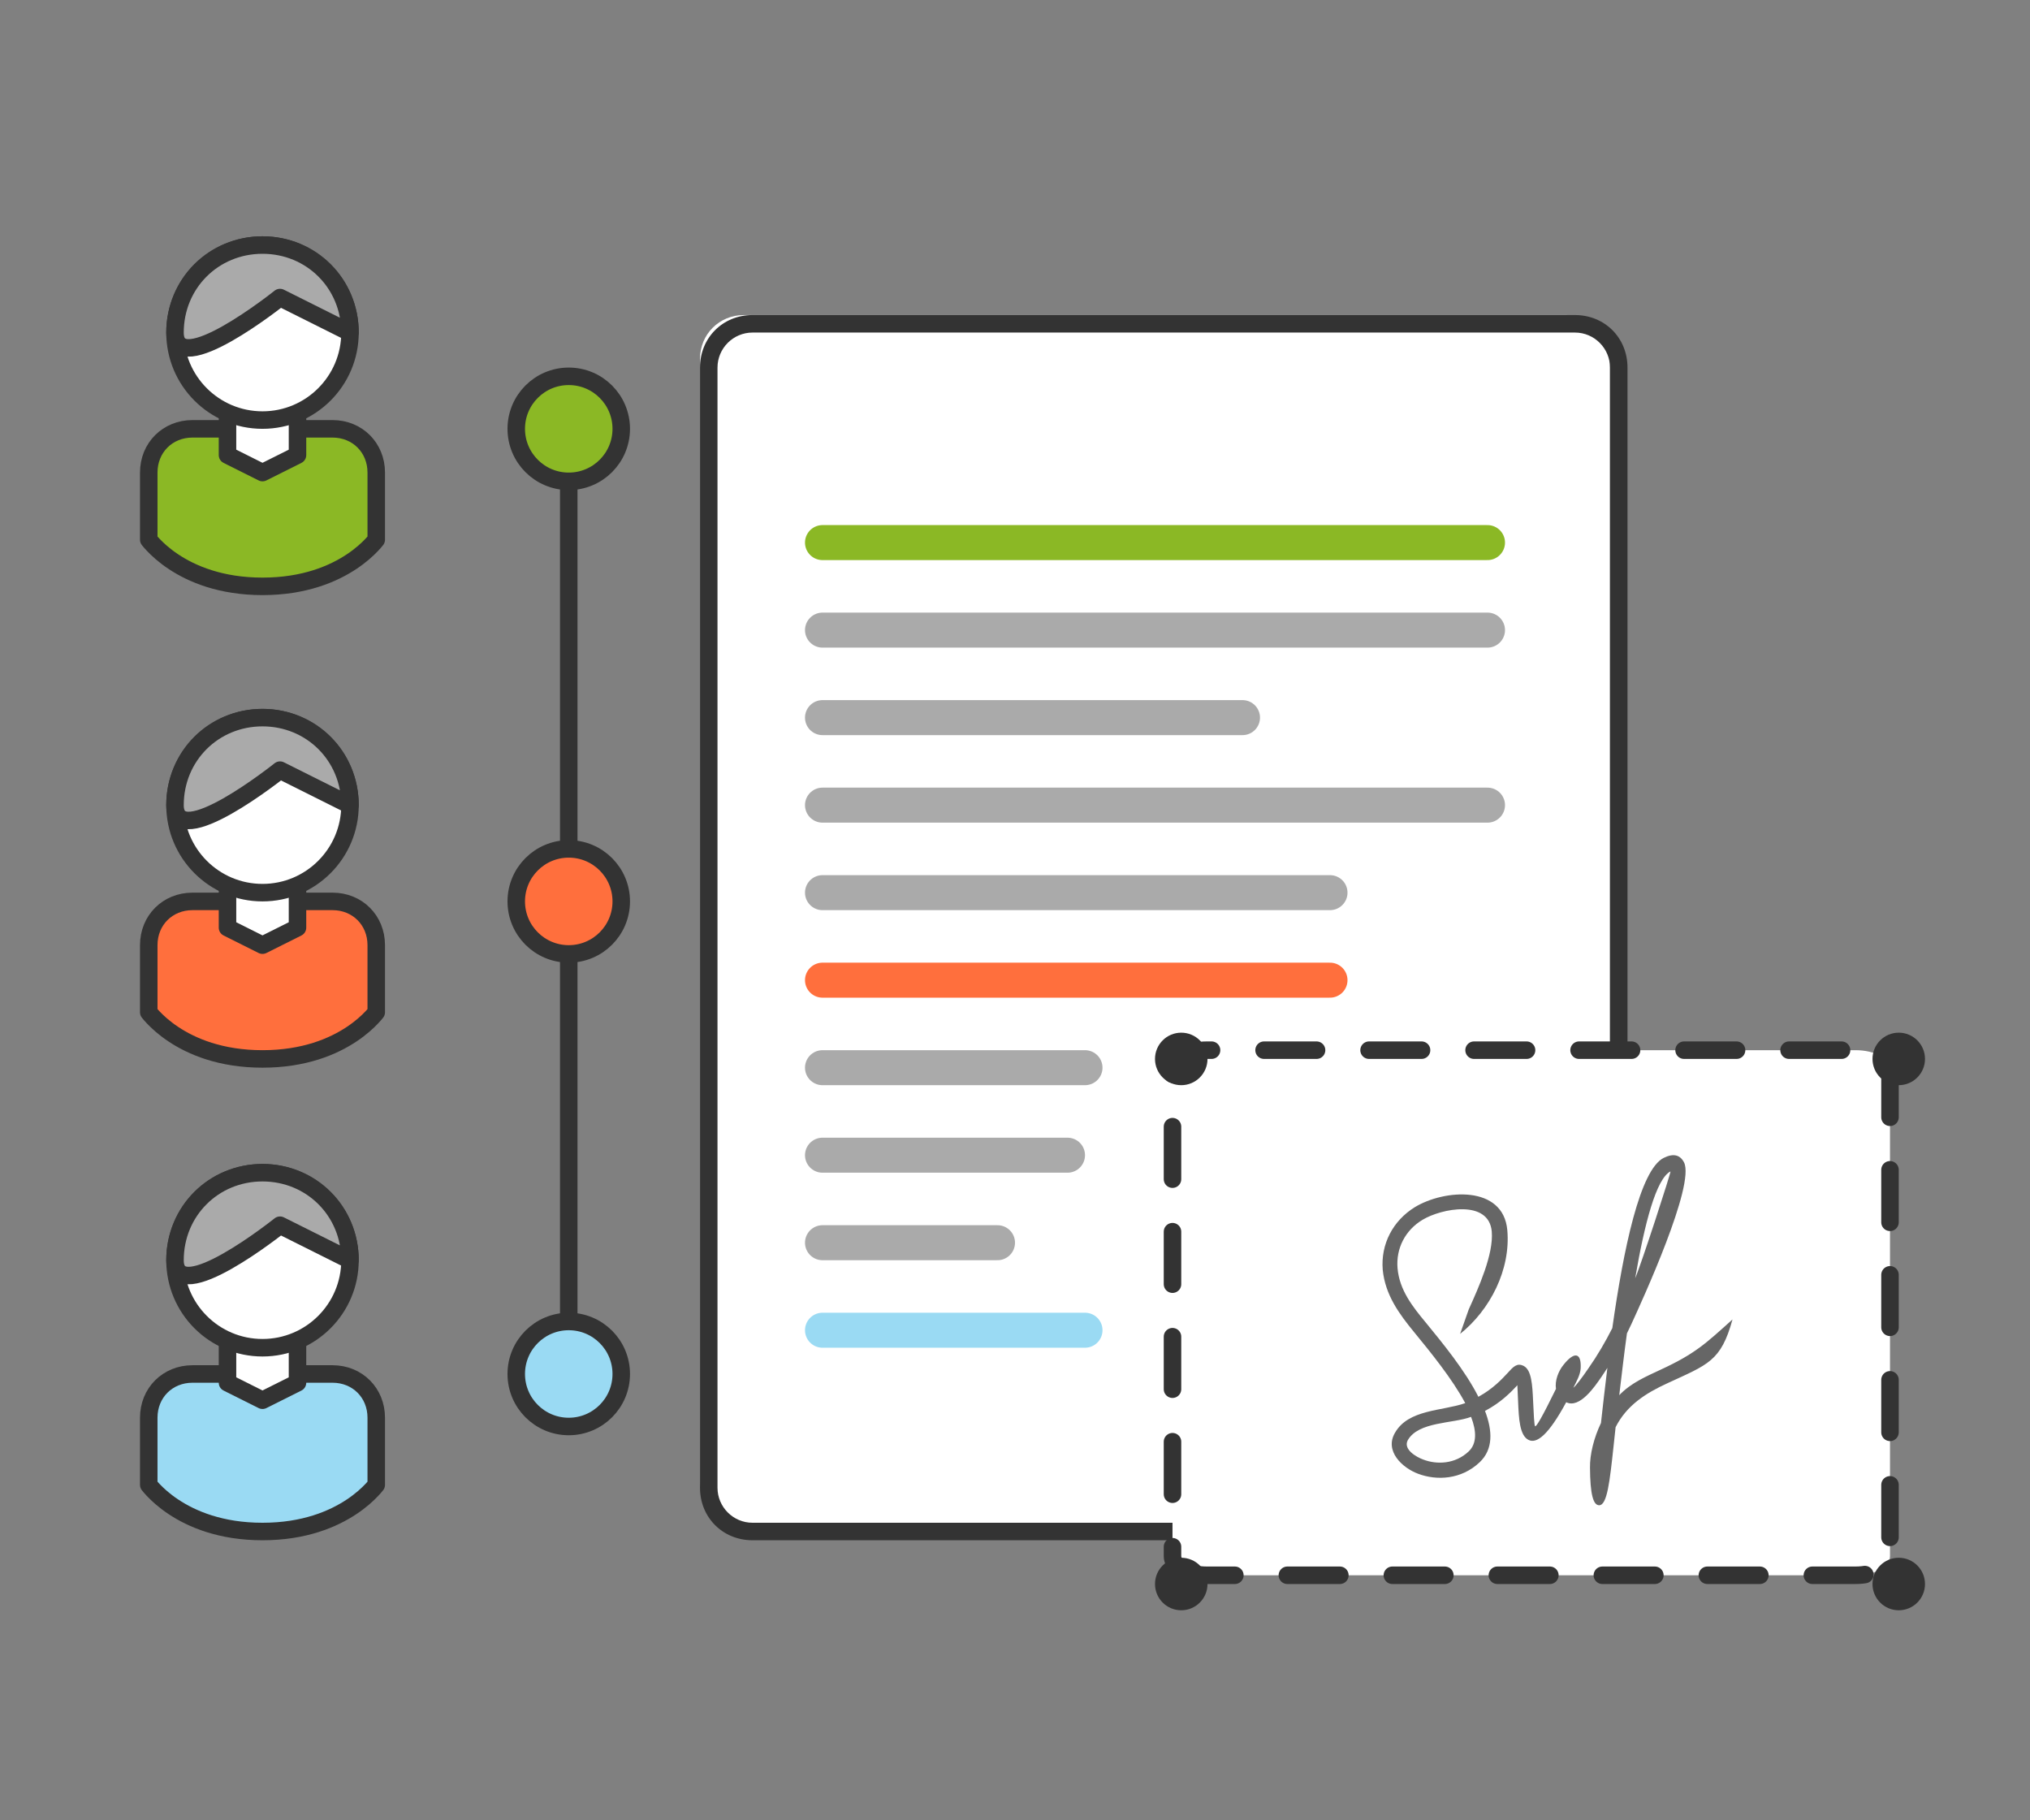 <svg width="116" height="104" viewBox="0 0 116 104" fill="none" xmlns="http://www.w3.org/2000/svg">
<rect x="0" y="0" width="116" height="104" fill="#808080" stroke="none"/>
<path d="M42.5 87C41.1 87 40 85.9 40 84.5V20.5C40 19.1 41.1 18 42.5 18H89.5C90.9 18 92 19.1 92 20.5V84.5C92 85.9 90.9 87 89.5 87H42.5Z" fill="white"/>
<path d="M47 31H85" stroke="#8BB825" stroke-width="2" stroke-miterlimit="10" stroke-linecap="round" stroke-linejoin="round"/>
<path d="M47 36H85" stroke="#AAAAAA" stroke-width="2" stroke-miterlimit="10" stroke-linecap="round" stroke-linejoin="round"/>
<path d="M47 41H71" stroke="#AAAAAA" stroke-width="2" stroke-miterlimit="10" stroke-linecap="round" stroke-linejoin="round"/>
<path d="M47 46H85" stroke="#AAAAAA" stroke-width="2" stroke-miterlimit="10" stroke-linecap="round" stroke-linejoin="round"/>
<path d="M47 51H76" stroke="#AAAAAA" stroke-width="2" stroke-miterlimit="10" stroke-linecap="round" stroke-linejoin="round"/>
<path d="M47 56H76" stroke="#FF6F3D" stroke-width="2" stroke-miterlimit="10" stroke-linecap="round" stroke-linejoin="round"/>
<path d="M47 61H62" stroke="#AAAAAA" stroke-width="2" stroke-miterlimit="10" stroke-linecap="round" stroke-linejoin="round"/>
<path d="M47 66H61" stroke="#AAAAAA" stroke-width="2" stroke-miterlimit="10" stroke-linecap="round" stroke-linejoin="round"/>
<path d="M47 71H57" stroke="#AAAAAA" stroke-width="2" stroke-miterlimit="10" stroke-linecap="round" stroke-linejoin="round"/>
<path d="M47 76H62" stroke="#9ADAF3" stroke-width="2" stroke-miterlimit="10" stroke-linecap="round" stroke-linejoin="round"/>
<path d="M90 19C91.1 19 92 19.9 92 21V85C92 86.1 91.1 87 90 87H43C41.9 87 41 86.1 41 85V21C41 19.9 41.9 19 43 19H90ZM90 18H43C41.3 18 40 19.3 40 21V85C40 86.7 41.3 88 43 88H90C91.7 88 93 86.7 93 85V21C93 19.3 91.7 18 90 18Z" fill="#333333"/>
<path d="M11 24.5H19C20.424 24.5 21.5 25.576 21.5 27V30.834C21.444 30.905 21.36 31.005 21.246 31.125C21.003 31.383 20.625 31.733 20.098 32.084C19.048 32.784 17.393 33.5 15 33.5C12.607 33.5 10.952 32.784 9.902 32.084C9.375 31.733 8.998 31.383 8.754 31.125C8.64 31.005 8.556 30.905 8.5 30.834V27C8.5 25.576 9.576 24.5 11 24.5Z" fill="#8BB825" stroke="#333333" stroke-miterlimit="10" stroke-linecap="round" stroke-linejoin="round"/>
<path d="M17 26L15 27L13 26V22H17V26Z" fill="white" stroke="#333333" stroke-miterlimit="10" stroke-linecap="round" stroke-linejoin="round"/>
<path d="M15 24C17.761 24 20 21.761 20 19C20 16.239 17.761 14 15 14C12.239 14 10 16.239 10 19C10 21.761 12.239 24 15 24Z" fill="white" stroke="#333333" stroke-miterlimit="10" stroke-linecap="round" stroke-linejoin="round"/>
<path d="M20 19L16 17C16 17 10 21.8 10 19C10 16.2 12.2 14 15 14C17.8 14 20 16.2 20 19Z" fill="#AAAAAA" stroke="#333333" stroke-linecap="round" stroke-linejoin="round"/>
<path d="M11 51.5H19C20.424 51.5 21.5 52.576 21.5 54V57.834C21.444 57.905 21.36 58.005 21.246 58.125C21.003 58.383 20.625 58.733 20.098 59.084C19.048 59.784 17.393 60.5 15 60.5C12.607 60.5 10.952 59.784 9.902 59.084C9.375 58.733 8.998 58.383 8.754 58.125C8.64 58.005 8.556 57.905 8.5 57.834V54C8.5 52.576 9.576 51.5 11 51.5Z" fill="#FF6F3D" stroke="#333333" stroke-miterlimit="10" stroke-linecap="round" stroke-linejoin="round"/>
<path d="M17 53L15 54L13 53V49H17V53Z" fill="white" stroke="#333333" stroke-miterlimit="10" stroke-linecap="round" stroke-linejoin="round"/>
<path d="M15 51C17.761 51 20 48.761 20 46C20 43.239 17.761 41 15 41C12.239 41 10 43.239 10 46C10 48.761 12.239 51 15 51Z" fill="white" stroke="#333333" stroke-miterlimit="10" stroke-linecap="round" stroke-linejoin="round"/>
<path d="M20 46L16 44C16 44 10 48.8 10 46C10 43.2 12.2 41 15 41C17.8 41 20 43.2 20 46Z" fill="#AAAAAA" stroke="#333333" stroke-linecap="round" stroke-linejoin="round"/>
<path d="M11 78.5H19C20.424 78.5 21.5 79.576 21.5 81V84.834C21.444 84.905 21.36 85.005 21.246 85.125C21.003 85.383 20.625 85.733 20.098 86.084C19.048 86.784 17.393 87.5 15 87.5C12.607 87.5 10.952 86.784 9.902 86.084C9.375 85.733 8.998 85.383 8.754 85.125C8.64 85.005 8.556 84.905 8.5 84.834V81C8.5 79.576 9.576 78.5 11 78.5Z" fill="#9ADAF3" stroke="#333333" stroke-miterlimit="10" stroke-linecap="round" stroke-linejoin="round"/>
<path d="M17 79L15 80L13 79V75H17V79Z" fill="white" stroke="#333333" stroke-miterlimit="10" stroke-linecap="round" stroke-linejoin="round"/>
<path d="M15 77C17.761 77 20 74.761 20 72C20 69.239 17.761 67 15 67C12.239 67 10 69.239 10 72C10 74.761 12.239 77 15 77Z" fill="white" stroke="#333333" stroke-miterlimit="10" stroke-linecap="round" stroke-linejoin="round"/>
<path d="M20 72L16 70C16 70 10 74.8 10 72C10 69.2 12.2 67 15 67C17.8 67 20 69.2 20 72Z" fill="#AAAAAA" stroke="#333333" stroke-linecap="round" stroke-linejoin="round"/>
<path d="M68.971 90C67.867 90 67 89.522 67 88.913V61.087C67 60.478 67.867 60 68.971 60H106.029C107.133 60 108 60.478 108 61.087V88.913C108 89.522 107.133 90 106.029 90H68.971Z" fill="white" stroke="#333333" stroke-miterlimit="14.038" stroke-linecap="round" stroke-dasharray="3 3"/>
<circle cx="67.5" cy="60.5" r="1.5" fill="#333333"/>
<circle cx="108.5" cy="60.5" r="1.5" fill="#333333"/>
<circle cx="108.5" cy="90.5" r="1.5" fill="#333333"/>
<circle cx="67.5" cy="90.5" r="1.5" fill="#333333"/>
<path fill-rule="evenodd" clip-rule="evenodd" d="M83.926 74.816C84.491 73.567 85.358 71.646 85.243 70.355C85.076 68.517 82.37 69.036 81.282 69.695C80.303 70.283 79.761 71.324 79.86 72.462C79.968 73.705 80.717 74.651 81.48 75.57C82.4 76.696 83.707 78.276 84.48 79.804C85.306 79.35 85.818 78.802 86.132 78.462C86.477 78.08 86.686 77.852 87.062 78.038C87.522 78.266 87.564 79.143 87.606 80.042C87.637 80.734 87.669 81.456 87.721 81.487C87.794 81.518 88.108 80.992 88.913 79.35C88.838 78.882 89.056 78.321 89.352 77.966C89.916 77.254 90.376 77.212 90.324 78.183C90.298 78.571 90.073 78.943 89.906 79.288C90.052 79.174 90.397 78.72 90.763 78.183C91.275 77.454 91.73 76.675 92.132 75.88C92.77 71.367 93.711 66.834 95.07 66.153C95.634 65.874 96.01 65.987 96.23 66.411C96.878 67.691 93.836 74.31 93.23 75.632L92.968 76.18C92.801 77.377 92.665 78.586 92.529 79.711C93.195 79.01 94.053 78.649 94.913 78.245C96.878 77.336 97.484 76.748 99 75.384C98.341 77.78 97.599 77.956 95.279 79.03C94.041 79.596 92.951 80.292 92.32 81.539L92.205 82.613C91.986 84.637 91.84 86 91.379 86C91.035 86 90.867 85.349 90.857 83.852C90.846 83.088 91.076 82.159 91.484 81.301C91.589 80.331 91.714 79.267 91.85 78.152C91.735 78.338 91.609 78.513 91.495 78.689C91.152 79.183 90.276 80.498 89.498 80.114C88.474 82.004 87.815 82.489 87.355 82.272C86.832 82.024 86.79 81.043 86.749 80.093L86.707 79.143C86.341 79.536 85.766 80.135 84.857 80.61C85.296 81.756 85.327 82.809 84.553 83.542C83.498 84.544 82.087 84.596 81.041 84.203C80.126 83.866 79.101 82.897 79.714 81.859C80.481 80.509 82.422 80.623 83.728 80.165C82.986 78.772 81.71 77.212 80.822 76.128C79.942 75.057 79.154 73.977 79.013 72.545C78.893 71.078 79.597 69.743 80.843 68.972C82.526 67.946 85.901 67.694 86.132 70.283C86.331 72.545 85.149 74.837 83.435 76.21L83.926 74.816ZM83.926 82.923C84.397 82.479 84.376 81.766 84.062 80.95C82.998 81.348 81.062 81.21 80.445 82.282C80.164 82.807 80.937 83.246 81.323 83.387C82.097 83.687 83.153 83.656 83.926 82.923ZM93.439 73.03C93.783 72.243 95.513 66.909 95.456 66.927C94.641 67.34 93.972 69.911 93.439 73.03Z" fill="#666666"/>
<line x1="32.5" y1="26" x2="32.5" y2="80" stroke="#333333"/>
<path d="M32.5 21.5C34.157 21.5 35.5 22.843 35.5 24.5C35.5 26.157 34.157 27.5 32.5 27.5C30.843 27.5 29.5 26.157 29.5 24.5C29.5 22.843 30.843 21.5 32.5 21.5Z" fill="#8BB825" stroke="#333333"/>
<path d="M32.5 48.5C34.157 48.5 35.5 49.843 35.5 51.5C35.5 53.157 34.157 54.5 32.5 54.5C30.843 54.5 29.5 53.157 29.5 51.5C29.5 49.843 30.843 48.5 32.5 48.5Z" fill="#FF6F3D" stroke="#333333"/>
<path d="M32.5 75.5C34.157 75.5 35.5 76.843 35.5 78.5C35.5 80.157 34.157 81.5 32.5 81.5C30.843 81.5 29.5 80.157 29.5 78.5C29.5 76.843 30.843 75.5 32.5 75.5Z" fill="#9ADAF3" stroke="#333333"/>
</svg>
